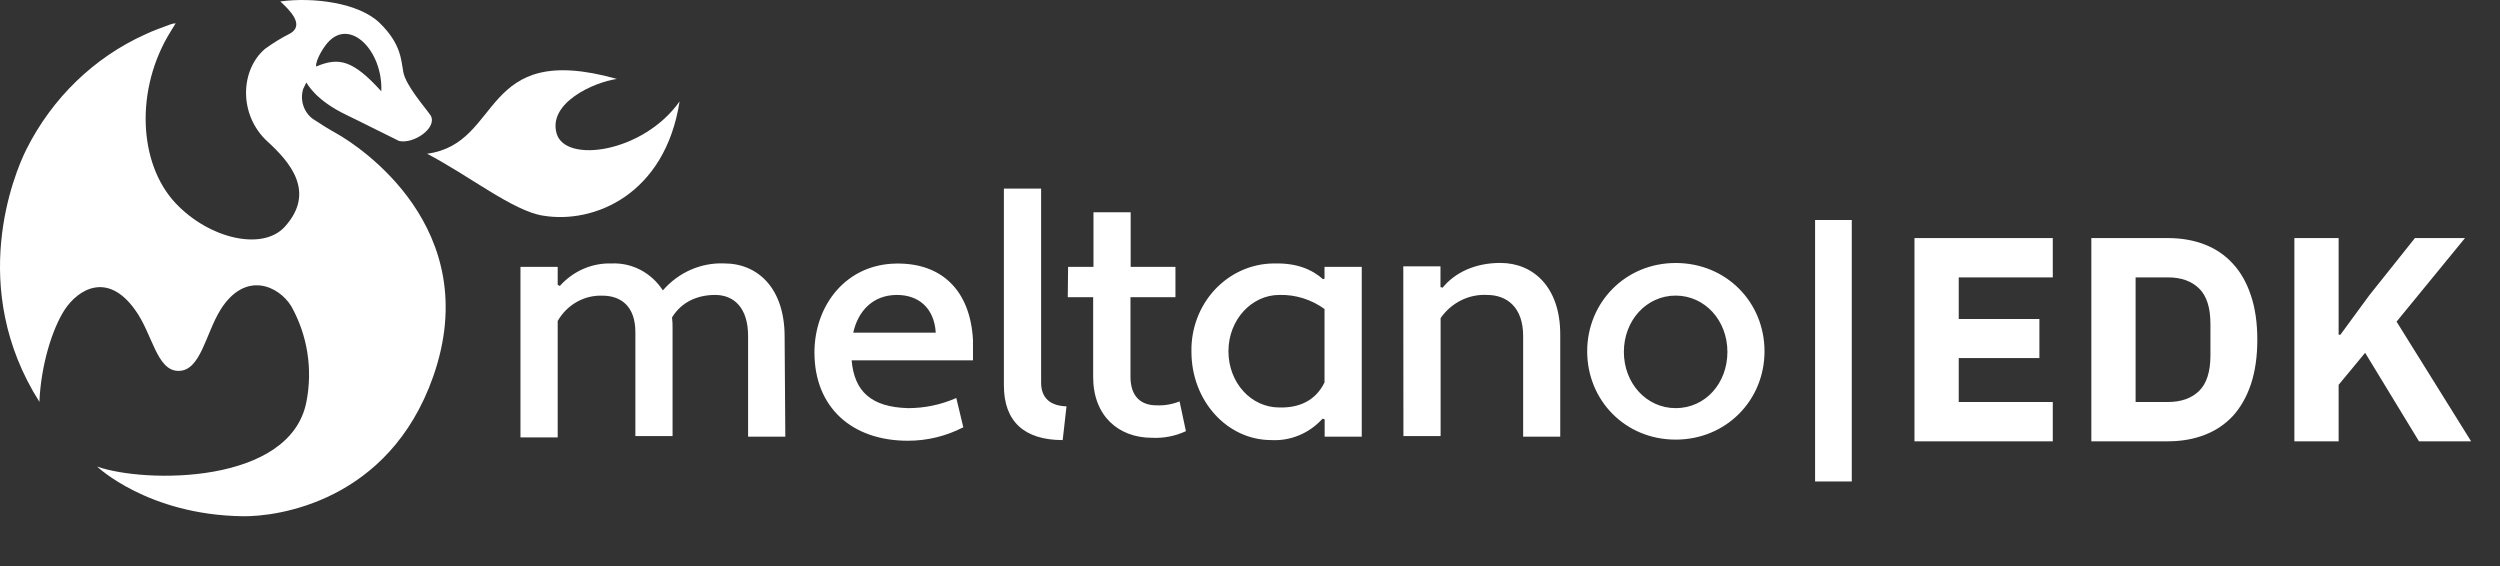 <svg width="1099" height="249" viewBox="0 0 1099 249" fill="none" xmlns="http://www.w3.org/2000/svg">
<rect x="0" y="0" width="1099" height="249" fill="#333333" stroke="none"/>
<path d="M345.224 191.972H328.861V147.711C328.861 135.096 322.458 129.654 314.395 129.654C306.806 129.654 299.692 132.564 295.423 139.548C295.62 141.189 295.699 142.842 295.66 144.495V191.681H279.311V145.979C279.311 134.601 272.908 129.974 264.844 129.974C260.908 129.819 257.004 130.77 253.541 132.728C250.078 134.687 247.184 137.58 245.161 141.105V192.292H228.798V117.301H245.161V125.202L246.11 125.697C249.009 122.451 252.54 119.889 256.467 118.185C260.394 116.481 264.625 115.674 268.876 115.817C273.287 115.616 277.674 116.6 281.616 118.674C285.558 120.747 288.924 123.842 291.391 127.661C294.785 123.737 298.965 120.64 303.635 118.591C308.305 116.541 313.35 115.589 318.412 115.803C333.116 115.803 344.917 126.671 344.917 147.944L345.224 191.972ZM427.725 149.486V158.39H374.38C375.566 172.242 383.154 178.921 399.043 179.415C406.373 179.446 413.633 177.931 420.387 174.963L423.47 187.825C415.88 191.752 407.516 193.78 399.043 193.747C374.617 193.747 358.03 179.197 358.03 154.928C358.03 134.398 371.771 116.108 394.063 115.861C413.747 115.57 426.539 127.428 427.725 149.486ZM375.091 146.227H411.361C410.65 135.096 403.535 129.654 394.287 129.654C383.866 129.654 377.226 136.58 375.091 146.227ZM467.161 193.456C450.324 193.456 441.312 185.308 441.312 169.478V82.92H457.675V168.241C457.675 175.167 461.944 178.426 468.835 178.63L467.161 193.456ZM469.533 117.301H480.693V93.308H497.042V117.301H516.726V130.644H496.958V165.564C496.958 174.468 501.702 178.178 508.342 178.178C511.819 178.35 515.293 177.76 518.539 176.447L521.329 189.542C516.635 191.715 511.518 192.711 506.389 192.452C491.699 192.452 480.553 182.82 480.553 165.753V130.644H469.393L469.533 117.301ZM581.551 122.743L582.263 122.496V117.301H598.626V191.972H582.319V184.319L581.37 184.071C578.494 187.249 574.988 189.734 571.098 191.355C567.207 192.976 563.024 193.693 558.841 193.456C539.408 193.456 523.757 176.156 523.757 154.637C523.651 149.612 524.502 144.616 526.261 139.938C528.02 135.259 530.651 130.991 534.002 127.38C537.354 123.77 541.359 120.889 545.785 118.904C550.211 116.919 554.971 115.87 559.789 115.817H560.264C570.224 115.57 576.864 118.538 581.607 122.743H581.551ZM582.263 167.993V135.838C576.424 131.615 569.444 129.449 562.342 129.654C550.262 129.654 540.022 140.538 540.022 154.389C540.022 168.241 549.983 179.124 562.342 179.124C570.698 179.372 578.287 176.403 582.319 167.993H582.263ZM616.887 117.068H633.236V126.206L634.185 126.453C639.402 120.037 648.135 115.584 659.56 115.584C674.026 115.584 685.883 126.206 685.883 146.983V191.972H669.576V147.711C669.576 135.096 662.461 129.654 653.687 129.654C649.743 129.447 645.812 130.27 642.251 132.048C638.689 133.827 635.61 136.505 633.292 139.839V191.681H616.942L616.887 117.068ZM736.62 115.613C758.94 115.613 775.68 132.913 775.68 154.433C775.68 175.952 758.842 193.252 736.62 193.252C714.397 193.252 697.727 175.952 697.727 154.433C697.727 132.913 714.565 115.613 736.62 115.613ZM736.62 179.415C749.663 179.415 759.372 168.532 759.372 154.68C759.372 140.829 749.426 129.945 736.62 129.945C723.813 129.945 713.853 140.829 713.853 154.68C713.853 168.532 723.813 179.415 736.62 179.415Z" fill="white"/>
<path d="M298.743 44.595C282.868 67.089 248.523 72.036 244.687 58.679C240.85 45.322 260.813 36.185 271.192 34.701C210.495 17.634 221.404 63.132 187.729 67.584C206.227 77.231 225.673 92.814 238.702 94.792C261.05 98.561 292.354 85.641 298.743 44.595Z" fill="white"/>
<path d="M147.957 58.679C144.4 56.7 140.843 54.474 137.523 52.263C135.574 50.832 134.111 48.794 133.344 46.44C132.577 44.087 132.545 41.541 133.254 39.168L134.649 36.258C135.123 36.752 138.443 43.926 152.435 50.604C157.178 52.83 174.755 61.72 175.425 61.968C181.828 63.423 192.263 56.279 189.375 50.851C187.241 47.636 178.215 37.495 177.28 31.558C176.332 26.858 176.569 19.438 166.846 10.039C157.611 1.134 137.453 -1.339 123.224 0.639C127.256 4.35 134.133 11.028 127.493 14.738C123.698 16.669 120.051 18.902 116.584 21.417C105.675 30.569 104.726 50.357 117.532 62.157C127.297 71.061 139.113 84.418 125.121 99.754C115.356 110.39 91.934 104.948 77.231 89.365C60.868 72.051 59.208 39.168 75.097 13.705L77.231 10.242C76.422 10.287 75.623 10.453 74.859 10.737C71.065 12.192 67.271 13.458 63.699 15.189C41.331 25.3 22.954 43.091 11.624 65.605C6.17 76.489 -14.463 126.439 17.316 176.651C18.027 160.326 23.007 144.495 28.476 136.085C34.39 127.181 47.197 119.28 59.291 136.085C67.117 146.721 68.777 163.046 78.5 163.046C88.224 163.046 90.358 146.721 96.984 136.085C107.893 118.785 122.596 125.697 128.051 134.63C135.17 147.309 137.536 162.289 134.691 176.68C127.576 213.055 63.797 212.531 42.691 205.11C42.691 205.11 65.011 226.383 106.707 226.935C121.648 227.183 170.961 220.752 190.407 165.607C213.397 100.234 157.681 64.121 147.957 58.679ZM144.163 18.623C153.928 7.74 168.338 22.333 167.627 40.143C155.072 26.291 148.906 25.054 138.946 29.259C138.709 26.044 142.74 20.107 144.163 18.623Z" fill="white"/>
<path d="M797.914 211.664V96.72H814.042V211.664H797.914ZM841.606 194V104.656H902.406V121.936H861.062V140.24H896.518V157.392H861.062V176.72H902.406V194H841.606ZM919.356 104.656H953.02C958.908 104.656 964.284 105.595 969.148 107.472C974.012 109.349 978.151 112.165 981.564 115.92C984.977 119.589 987.623 124.24 989.5 129.872C991.377 135.419 992.316 141.904 992.316 149.328C992.316 156.752 991.377 163.28 989.5 168.912C987.623 174.459 984.977 179.109 981.564 182.864C978.151 186.533 974.012 189.307 969.148 191.184C964.284 193.061 958.908 194 953.02 194H919.356V104.656ZM953.02 176.72C958.823 176.72 963.388 175.099 966.716 171.856C970.044 168.613 971.708 163.408 971.708 156.24V142.416C971.708 135.248 970.044 130.043 966.716 126.8C963.388 123.557 958.823 121.936 953.02 121.936H938.812V176.72H953.02ZM1039.71 155.088L1028.06 169.168V194H1008.61V104.656H1028.06V147.152H1028.83L1041.5 129.872L1061.6 104.656H1083.61L1053.53 141.392L1086.3 194H1063.39L1039.71 155.088Z" fill="white"/>
</svg>
